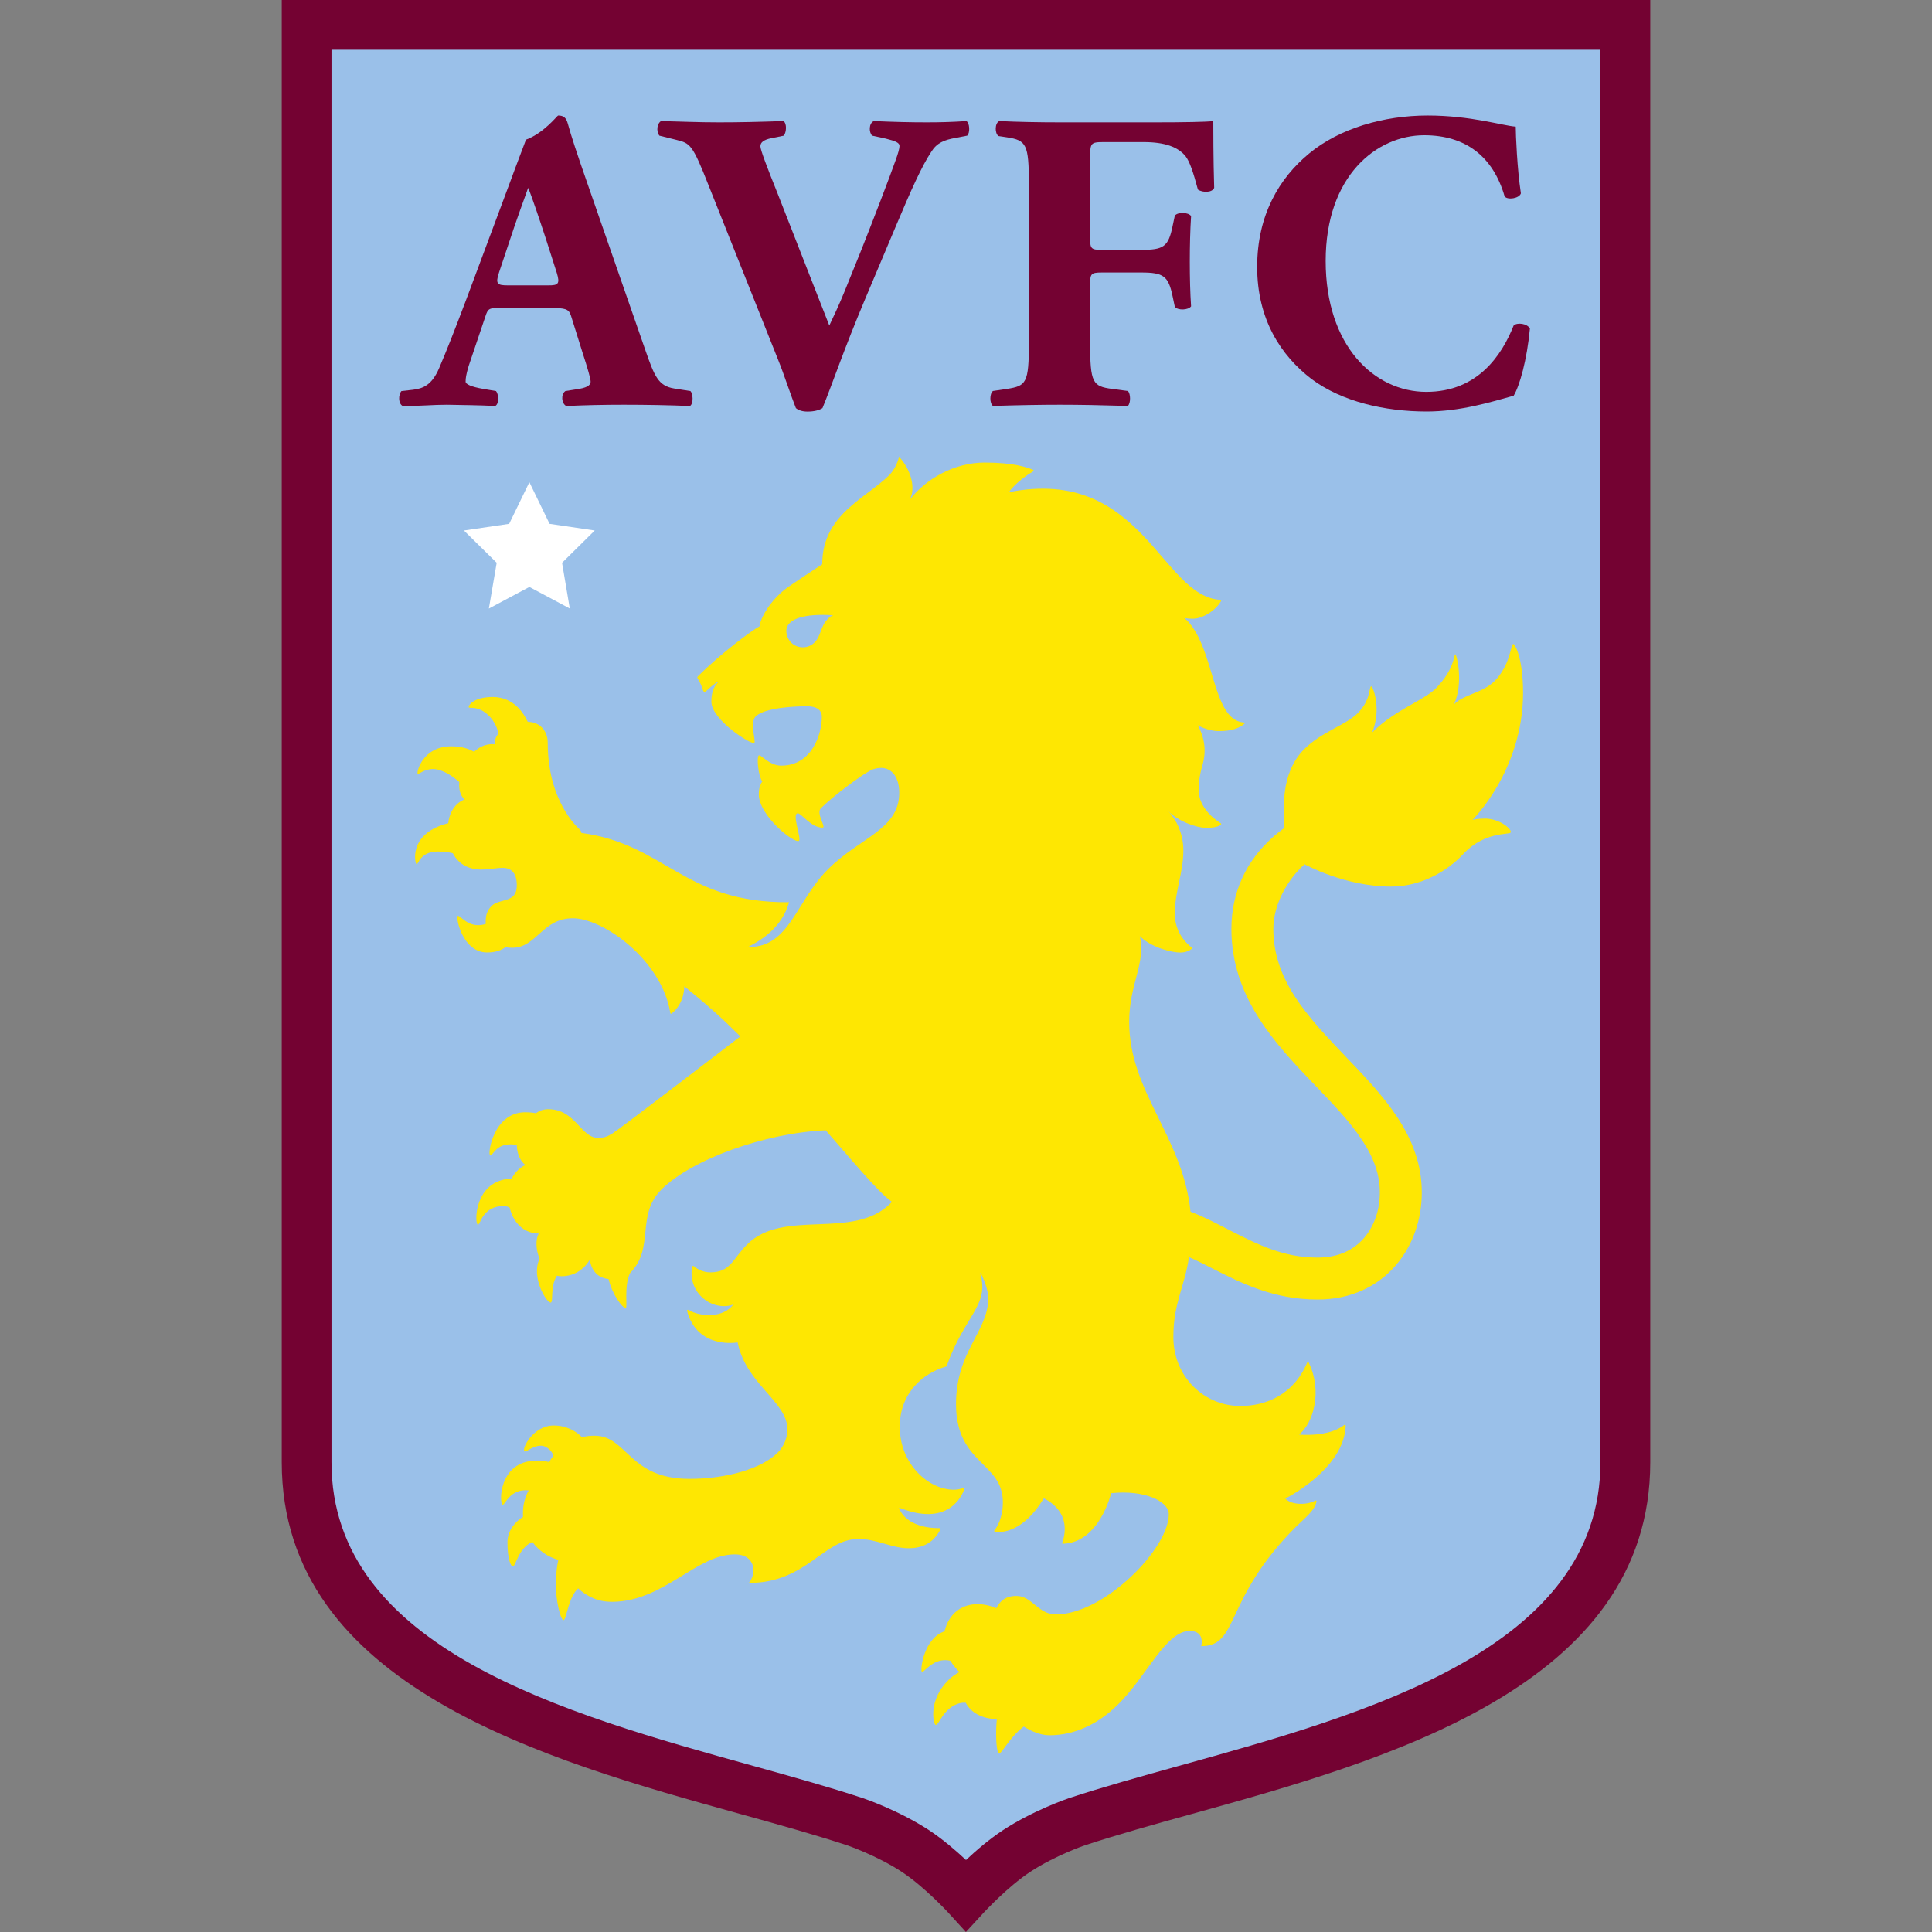 <?xml version="1.0" encoding="UTF-8"?>
<svg xmlns="http://www.w3.org/2000/svg" width="24" height="24" viewBox="0 0 24 24" fill="none">
  <rect x="0" y="0" width="24" height="24" fill="#808080" stroke="none"/>
  <g clip-path="url(#clip0_447_274)">
    <path d="M3.5 0V18.164C3.5 20.953 6.79 21.866 9.192 22.533C9.673 22.666 10.127 22.793 10.519 22.922C10.523 22.923 10.892 23.049 11.202 23.253C11.482 23.437 11.769 23.749 11.772 23.751L11.999 24L12.228 23.751C12.231 23.749 12.518 23.437 12.798 23.253C13.108 23.049 13.477 22.923 13.478 22.923C13.872 22.793 14.327 22.666 14.808 22.533C17.21 21.866 20.5 20.953 20.5 18.164V0H3.5Z" fill="#740232"></path>
    <path d="M19.881 18.164C19.881 20.483 16.976 21.29 14.642 21.937C14.154 22.073 13.692 22.201 13.283 22.336C13.265 22.342 12.836 22.488 12.458 22.736C12.29 22.847 12.125 22.988 12 23.106C11.874 22.988 11.71 22.847 11.542 22.736C11.163 22.488 10.735 22.342 10.715 22.336C10.307 22.201 9.846 22.073 9.358 21.937C7.024 21.29 4.118 20.483 4.118 18.164V0.618H19.881V18.164Z" fill="#9AC0E9"></path>
    <path d="M6.074 7.559L6.576 7.291L7.078 7.559L6.982 6.991L7.388 6.59L6.827 6.507L6.576 5.99L6.325 6.507L5.763 6.59L6.17 6.991L6.073 7.559H6.074Z" fill="white"></path>
    <path d="M12.004 1.504C11.85 1.515 11.69 1.52 11.509 1.52C11.307 1.52 11.105 1.515 10.855 1.504C10.792 1.531 10.792 1.643 10.834 1.685L11.004 1.722C11.132 1.754 11.174 1.775 11.174 1.813C11.174 1.845 11.158 1.903 11.121 2.004C11.058 2.185 10.829 2.78 10.696 3.114L10.494 3.614C10.43 3.773 10.345 3.954 10.302 4.044L10.127 3.598L9.659 2.402C9.531 2.084 9.446 1.861 9.446 1.818C9.446 1.77 9.483 1.738 9.579 1.717L9.738 1.685C9.77 1.637 9.776 1.536 9.733 1.504C9.409 1.515 9.18 1.52 8.935 1.52C8.659 1.52 8.483 1.51 8.212 1.504C8.164 1.531 8.148 1.627 8.191 1.685L8.404 1.738C8.574 1.781 8.601 1.791 8.802 2.302L9.664 4.464C9.738 4.645 9.829 4.927 9.887 5.07C9.919 5.097 9.967 5.113 10.031 5.113C10.111 5.113 10.175 5.097 10.217 5.07C10.339 4.773 10.478 4.353 10.749 3.71L11.137 2.79C11.318 2.36 11.451 2.063 11.568 1.887C11.637 1.775 11.727 1.738 11.876 1.712L12.015 1.685C12.052 1.653 12.047 1.525 12.004 1.504Z" fill="#740232"></path>
    <path d="M14.354 1.52H13.165C12.909 1.52 12.643 1.515 12.415 1.504C12.356 1.526 12.356 1.659 12.404 1.69L12.51 1.706C12.749 1.743 12.781 1.791 12.781 2.286V4.262C12.781 4.757 12.749 4.794 12.51 4.831L12.335 4.857C12.292 4.889 12.292 5.012 12.335 5.043C12.654 5.033 12.92 5.028 13.165 5.028C13.409 5.028 13.68 5.033 14.01 5.043C14.047 5.012 14.047 4.889 14.01 4.857L13.813 4.831C13.574 4.799 13.542 4.757 13.542 4.262V3.545C13.542 3.402 13.547 3.385 13.691 3.385H14.174C14.455 3.385 14.514 3.428 14.567 3.683L14.594 3.811C14.631 3.859 14.764 3.853 14.796 3.805C14.785 3.646 14.78 3.449 14.78 3.253C14.78 3.056 14.785 2.854 14.796 2.684C14.764 2.636 14.631 2.631 14.594 2.679L14.567 2.806C14.514 3.067 14.455 3.104 14.174 3.104H13.691C13.547 3.104 13.542 3.088 13.542 2.944V1.982C13.542 1.775 13.542 1.765 13.718 1.765H14.205C14.477 1.765 14.636 1.829 14.727 1.94C14.78 2.009 14.822 2.137 14.881 2.355C14.944 2.397 15.062 2.392 15.083 2.333C15.072 1.977 15.072 1.595 15.072 1.504C14.998 1.515 14.694 1.52 14.354 1.52" fill="#740232"></path>
    <path d="M18.803 4.044C18.659 4.406 18.361 4.868 17.718 4.868C17.074 4.868 16.468 4.299 16.468 3.242C16.468 2.184 17.101 1.68 17.692 1.68C18.207 1.68 18.548 1.945 18.691 2.44C18.728 2.487 18.872 2.466 18.893 2.402C18.846 2.094 18.829 1.669 18.829 1.573C18.67 1.563 18.276 1.435 17.734 1.435C17.191 1.435 16.639 1.594 16.261 1.908C15.894 2.211 15.617 2.668 15.617 3.316C15.617 3.965 15.91 4.416 16.293 4.709C16.671 4.99 17.202 5.112 17.723 5.112C18.138 5.112 18.516 4.996 18.803 4.916C18.877 4.794 18.968 4.475 19.005 4.082C18.973 4.018 18.846 4.002 18.803 4.044" fill="#740232"></path>
    <path d="M8.374 4.826C8.177 4.794 8.129 4.671 8.018 4.353L7.294 2.27C7.162 1.892 7.098 1.696 7.055 1.541C7.034 1.462 7.002 1.435 6.933 1.435C6.923 1.435 6.757 1.653 6.534 1.735L6.401 2.087C6.383 2.138 6.363 2.192 6.34 2.252L6.275 2.426C6.274 2.427 6.274 2.428 6.274 2.429L5.79 3.726C5.646 4.108 5.545 4.363 5.454 4.576C5.364 4.783 5.258 4.826 5.13 4.842L4.987 4.858C4.949 4.9 4.944 5.012 5.003 5.044C5.247 5.044 5.369 5.028 5.55 5.028C5.774 5.033 5.965 5.033 6.151 5.044C6.204 5.017 6.194 4.895 6.162 4.858L6.002 4.831C5.853 4.805 5.784 4.773 5.784 4.741C5.784 4.698 5.79 4.656 5.821 4.549L6.029 3.933C6.061 3.832 6.077 3.826 6.204 3.826H6.837C7.023 3.826 7.066 3.837 7.093 3.922L7.236 4.379C7.3 4.576 7.337 4.703 7.337 4.741C7.337 4.773 7.316 4.81 7.194 4.831L7.023 4.858C6.965 4.9 6.975 5.012 7.034 5.044C7.278 5.033 7.486 5.028 7.752 5.028C8.018 5.028 8.315 5.033 8.571 5.044C8.619 5.012 8.608 4.884 8.576 4.858L8.374 4.826L8.374 4.826ZM6.811 3.545H6.311C6.178 3.545 6.151 3.529 6.199 3.385L6.332 2.987C6.411 2.743 6.518 2.455 6.561 2.333C6.608 2.445 6.704 2.732 6.779 2.96L6.917 3.391C6.959 3.529 6.933 3.545 6.811 3.545" fill="#740232"></path>
    <path d="M10.284 7.687C10.19 7.78 10.202 7.897 10.118 7.981C10.084 8.015 10.035 8.041 9.973 8.041C9.85 8.041 9.768 7.942 9.768 7.836C9.768 7.731 9.888 7.638 10.22 7.638C10.259 7.638 10.305 7.64 10.35 7.643C10.33 7.649 10.306 7.664 10.284 7.687M18.438 10.169C18.345 10.169 18.292 10.185 18.292 10.185C18.292 10.185 18.92 9.569 18.92 8.606C18.92 8.168 18.817 7.999 18.799 7.999C18.766 7.999 18.766 8.26 18.564 8.462C18.418 8.608 18.188 8.623 18.061 8.75C18.184 8.486 18.096 8.128 18.078 8.128C18.06 8.128 18.07 8.317 17.833 8.554C17.681 8.705 17.33 8.815 17.043 9.101C17.165 8.822 17.059 8.526 17.033 8.526C17.006 8.526 17.031 8.695 16.868 8.858C16.715 9.01 16.422 9.087 16.202 9.306C15.897 9.611 15.951 10.073 15.951 10.239C15.951 10.254 15.952 10.27 15.953 10.286C15.911 10.317 15.868 10.351 15.824 10.389C15.479 10.69 15.297 11.088 15.297 11.539C15.297 12.398 15.853 12.979 16.345 13.491C16.562 13.717 16.767 13.931 16.916 14.156C17.07 14.386 17.141 14.596 17.141 14.814C17.141 15.033 17.07 15.232 16.946 15.377C16.807 15.539 16.613 15.622 16.368 15.622C15.945 15.622 15.635 15.464 15.306 15.298C15.138 15.212 14.97 15.121 14.789 15.052C14.695 14.124 14.027 13.564 14.027 12.695C14.027 12.223 14.238 11.96 14.159 11.629C14.311 11.78 14.573 11.833 14.659 11.833C14.733 11.833 14.781 11.807 14.805 11.786C14.811 11.782 14.81 11.774 14.805 11.77C14.761 11.739 14.594 11.602 14.594 11.352C14.594 11.066 14.7 10.847 14.7 10.563C14.7 10.279 14.543 10.108 14.513 10.078C14.642 10.207 14.87 10.284 14.982 10.284C15.082 10.284 15.135 10.268 15.167 10.244C15.172 10.24 15.172 10.231 15.165 10.227C15.11 10.193 14.891 10.045 14.891 9.817C14.891 9.557 14.964 9.507 14.964 9.324C14.964 9.142 14.878 9.009 14.878 9.009C14.878 9.009 15 9.082 15.144 9.082C15.305 9.082 15.398 9.042 15.457 8.992C15.464 8.987 15.46 8.975 15.45 8.975C15.043 8.943 15.099 8.018 14.715 7.677C14.715 7.677 14.755 7.686 14.816 7.686C14.948 7.686 15.111 7.573 15.168 7.466C15.172 7.459 15.167 7.451 15.159 7.451C14.425 7.413 14.19 5.786 12.533 6.114C12.619 5.991 12.777 5.889 12.835 5.855C12.842 5.85 12.842 5.839 12.833 5.836C12.759 5.807 12.601 5.746 12.23 5.746C11.859 5.746 11.501 5.947 11.302 6.207C11.391 6.028 11.282 5.8 11.181 5.688C11.175 5.682 11.165 5.685 11.163 5.693C11.152 5.74 11.111 5.838 11.049 5.9C10.75 6.198 10.214 6.39 10.214 7.01C10.214 7.01 10.039 7.122 9.802 7.284C9.565 7.445 9.437 7.7 9.437 7.779C9.347 7.827 8.97 8.102 8.669 8.402C8.662 8.409 8.661 8.42 8.667 8.429C8.7 8.478 8.723 8.541 8.735 8.579C8.739 8.593 8.757 8.598 8.769 8.588C8.809 8.55 8.891 8.477 8.927 8.466C8.859 8.533 8.837 8.614 8.837 8.717C8.837 8.942 9.339 9.26 9.371 9.228C9.392 9.207 9.311 8.976 9.387 8.9C9.5 8.787 9.898 8.773 10.022 8.773C10.146 8.773 10.209 8.82 10.209 8.905C10.209 9.117 10.088 9.511 9.705 9.511C9.55 9.511 9.449 9.361 9.424 9.386C9.399 9.411 9.418 9.633 9.469 9.708C9.469 9.708 9.426 9.759 9.426 9.865C9.426 10.139 9.879 10.491 9.926 10.444C9.957 10.413 9.832 10.103 9.911 10.103C9.954 10.103 10.076 10.281 10.216 10.281C10.222 10.281 10.225 10.279 10.227 10.277C10.249 10.255 10.138 10.099 10.197 10.04C10.351 9.887 10.748 9.588 10.849 9.555C11.06 9.488 11.171 9.641 11.171 9.847C11.171 10.307 10.684 10.4 10.285 10.799C9.887 11.197 9.808 11.764 9.307 11.764C9.241 11.764 9.678 11.643 9.802 11.208C8.493 11.218 8.271 10.487 7.222 10.347C7.22 10.331 7.212 10.315 7.199 10.302C7.172 10.274 6.804 9.952 6.804 9.226C6.804 9.079 6.705 8.967 6.556 8.967C6.509 8.865 6.384 8.658 6.121 8.658C5.873 8.658 5.809 8.774 5.824 8.788C5.839 8.803 5.945 8.763 6.075 8.893C6.149 8.967 6.179 9.053 6.192 9.113C6.161 9.15 6.143 9.195 6.143 9.246C6.143 9.246 6.013 9.221 5.889 9.339C5.834 9.307 5.743 9.271 5.607 9.271C5.247 9.271 5.173 9.596 5.188 9.61C5.202 9.625 5.266 9.553 5.377 9.553C5.503 9.553 5.635 9.653 5.706 9.715C5.698 9.798 5.714 9.876 5.769 9.932C5.769 9.932 5.597 9.984 5.568 10.226C5.56 10.228 5.552 10.23 5.542 10.233C5.065 10.367 5.156 10.738 5.176 10.738C5.196 10.738 5.22 10.578 5.439 10.578C5.515 10.578 5.577 10.587 5.625 10.599C5.709 10.762 5.863 10.802 5.973 10.802C6.072 10.802 6.164 10.781 6.245 10.781C6.354 10.781 6.42 10.847 6.42 11C6.42 11.224 6.205 11.156 6.108 11.253C6.043 11.318 6.033 11.379 6.033 11.467C6.033 11.47 6.033 11.474 6.033 11.478C6.004 11.487 5.972 11.493 5.939 11.493C5.79 11.493 5.705 11.359 5.686 11.379C5.66 11.404 5.748 11.832 6.051 11.832C6.157 11.832 6.23 11.803 6.279 11.766C6.304 11.771 6.332 11.774 6.361 11.774C6.667 11.774 6.736 11.407 7.116 11.407C7.496 11.407 8.223 11.93 8.327 12.584C8.328 12.592 8.337 12.595 8.344 12.59C8.51 12.455 8.5 12.251 8.5 12.251C8.808 12.503 8.938 12.618 9.197 12.875C9.197 12.875 7.69 14.031 7.612 14.078C7.544 14.118 7.512 14.135 7.428 14.135C7.216 14.135 7.149 13.779 6.812 13.779C6.747 13.779 6.699 13.798 6.657 13.829C6.624 13.822 6.58 13.817 6.523 13.817C6.125 13.817 6.052 14.352 6.09 14.352C6.129 14.352 6.156 14.215 6.346 14.215C6.37 14.215 6.395 14.218 6.42 14.223C6.421 14.325 6.46 14.422 6.527 14.473C6.527 14.473 6.418 14.513 6.357 14.641C5.882 14.656 5.893 15.214 5.937 15.214C5.97 15.214 5.989 14.981 6.262 14.981C6.283 14.981 6.308 14.989 6.332 15.002C6.381 15.209 6.524 15.323 6.692 15.323C6.65 15.402 6.657 15.527 6.703 15.636C6.593 15.865 6.788 16.181 6.84 16.181C6.878 16.181 6.831 15.979 6.918 15.847C6.937 15.852 6.956 15.854 6.976 15.854C7.223 15.854 7.327 15.647 7.327 15.647C7.327 15.647 7.341 15.867 7.56 15.889C7.606 16.083 7.732 16.249 7.772 16.249C7.801 16.249 7.746 15.983 7.827 15.814C8.138 15.503 7.894 15.099 8.217 14.776C8.589 14.404 9.505 14.072 10.257 14.041C10.529 14.348 10.906 14.81 11.08 14.93C11.08 14.93 11.072 14.939 11.062 14.949C10.598 15.412 9.734 15.006 9.28 15.46C9.1 15.64 9.076 15.806 8.822 15.806C8.734 15.806 8.654 15.762 8.617 15.728C8.612 15.723 8.603 15.725 8.601 15.732C8.584 15.786 8.571 15.966 8.709 16.104C8.865 16.26 9.059 16.231 9.11 16.204C8.985 16.373 8.71 16.364 8.55 16.272C8.542 16.267 8.533 16.275 8.535 16.284C8.662 16.767 9.163 16.676 9.163 16.676C9.267 17.195 9.782 17.411 9.782 17.758C9.782 17.855 9.741 17.966 9.659 18.047C9.464 18.242 9.032 18.371 8.563 18.371C7.806 18.371 7.796 17.835 7.384 17.835C7.33 17.835 7.278 17.841 7.228 17.854C7.169 17.786 7.04 17.708 6.878 17.708C6.626 17.708 6.48 17.993 6.514 18.027C6.535 18.049 6.608 17.959 6.722 17.959C6.777 17.959 6.847 18.007 6.876 18.082C6.856 18.107 6.838 18.134 6.822 18.162C6.779 18.151 6.726 18.145 6.663 18.145C6.189 18.145 6.197 18.692 6.247 18.692C6.275 18.692 6.338 18.489 6.567 18.514C6.521 18.599 6.496 18.695 6.496 18.798C6.496 18.814 6.496 18.829 6.497 18.844C6.39 18.907 6.304 19.025 6.304 19.159C6.304 19.357 6.342 19.458 6.372 19.458C6.407 19.458 6.439 19.23 6.613 19.154C6.691 19.261 6.804 19.341 6.936 19.377C6.92 19.445 6.905 19.549 6.905 19.696C6.905 19.879 6.962 20.125 7.001 20.125C7.036 20.125 7.059 19.841 7.182 19.731C7.235 19.781 7.297 19.822 7.365 19.851C7.431 19.881 7.509 19.898 7.6 19.898H7.617C8.25 19.888 8.653 19.309 9.128 19.309C9.394 19.309 9.399 19.557 9.302 19.664C10.021 19.664 10.226 19.117 10.665 19.117C10.887 19.117 11.087 19.235 11.291 19.233C11.422 19.233 11.589 19.189 11.682 18.998C11.685 18.991 11.681 18.983 11.673 18.983C11.337 18.986 11.195 18.828 11.169 18.728C11.77 18.971 11.946 18.595 11.98 18.496C11.984 18.487 11.975 18.479 11.967 18.483C11.943 18.493 11.9 18.506 11.851 18.506C11.527 18.506 11.177 18.179 11.177 17.725C11.177 17.296 11.475 17.053 11.758 16.974C11.982 16.341 12.297 16.213 12.176 15.818C12.176 15.818 12.174 15.815 12.177 15.814C12.178 15.814 12.178 15.814 12.179 15.815C12.213 15.857 12.277 16.029 12.277 16.123C12.277 16.541 11.876 16.781 11.876 17.443C11.876 18.191 12.458 18.161 12.458 18.661C12.458 18.861 12.382 18.975 12.353 19.011C12.348 19.017 12.351 19.027 12.359 19.028C12.431 19.039 12.703 19.047 12.967 18.612C13.315 18.792 13.222 19.094 13.195 19.163C13.192 19.17 13.197 19.177 13.205 19.177C13.658 19.163 13.803 18.549 13.803 18.549C14.204 18.505 14.519 18.643 14.519 18.811C14.519 19.243 13.71 20.055 13.117 20.055C12.897 20.055 12.82 19.825 12.627 19.825C12.488 19.825 12.419 19.893 12.376 19.978C12.299 19.945 12.22 19.927 12.144 19.927C11.956 19.927 11.79 20.033 11.733 20.265C11.479 20.349 11.426 20.743 11.452 20.769C11.472 20.789 11.596 20.58 11.805 20.63C11.842 20.689 11.884 20.737 11.918 20.771C11.876 20.793 11.829 20.823 11.781 20.871C11.531 21.12 11.594 21.4 11.618 21.424C11.644 21.449 11.689 21.326 11.759 21.257C11.813 21.202 11.893 21.145 11.996 21.152C12.082 21.314 12.266 21.355 12.383 21.355C12.368 21.5 12.37 21.744 12.407 21.78C12.433 21.807 12.546 21.571 12.718 21.448C12.808 21.504 12.922 21.556 13.037 21.556C13.368 21.556 13.662 21.402 13.899 21.163C14.247 20.816 14.485 20.26 14.779 20.26C14.964 20.26 14.928 20.428 14.922 20.449C15.397 20.449 15.195 19.869 16.098 18.967C16.209 18.857 16.337 18.76 16.354 18.651C16.355 18.642 16.346 18.636 16.338 18.64C16.259 18.691 16.056 18.707 15.966 18.616C15.966 18.616 16.697 18.253 16.717 17.71C16.717 17.701 16.707 17.696 16.7 17.701C16.503 17.857 16.138 17.821 16.138 17.821C16.308 17.684 16.434 17.295 16.258 16.927C16.254 16.918 16.242 16.919 16.238 16.927C16.069 17.328 15.723 17.466 15.409 17.466C14.958 17.466 14.576 17.104 14.576 16.608C14.576 16.185 14.714 15.994 14.77 15.616C14.866 15.658 14.965 15.708 15.07 15.762C15.422 15.94 15.821 16.143 16.368 16.143C16.572 16.143 16.761 16.104 16.93 16.026C17.09 15.953 17.229 15.848 17.343 15.714C17.549 15.472 17.662 15.153 17.662 14.814C17.662 14.111 17.184 13.613 16.721 13.13C16.493 12.891 16.256 12.644 16.085 12.379C15.903 12.096 15.818 11.828 15.818 11.538C15.818 11.247 15.982 10.937 16.206 10.736C16.206 10.736 16.704 11.013 17.276 11.013C17.848 11.013 18.191 10.593 18.191 10.593C18.454 10.33 18.736 10.372 18.765 10.343C18.793 10.314 18.644 10.168 18.438 10.168" fill="#FEE702"></path>
  </g>
  <defs>
    <clipPath id="clip0_447_274">
      <rect width="17" height="24" fill="white" transform="translate(3.5)"></rect>
    </clipPath>
  </defs>
</svg>
